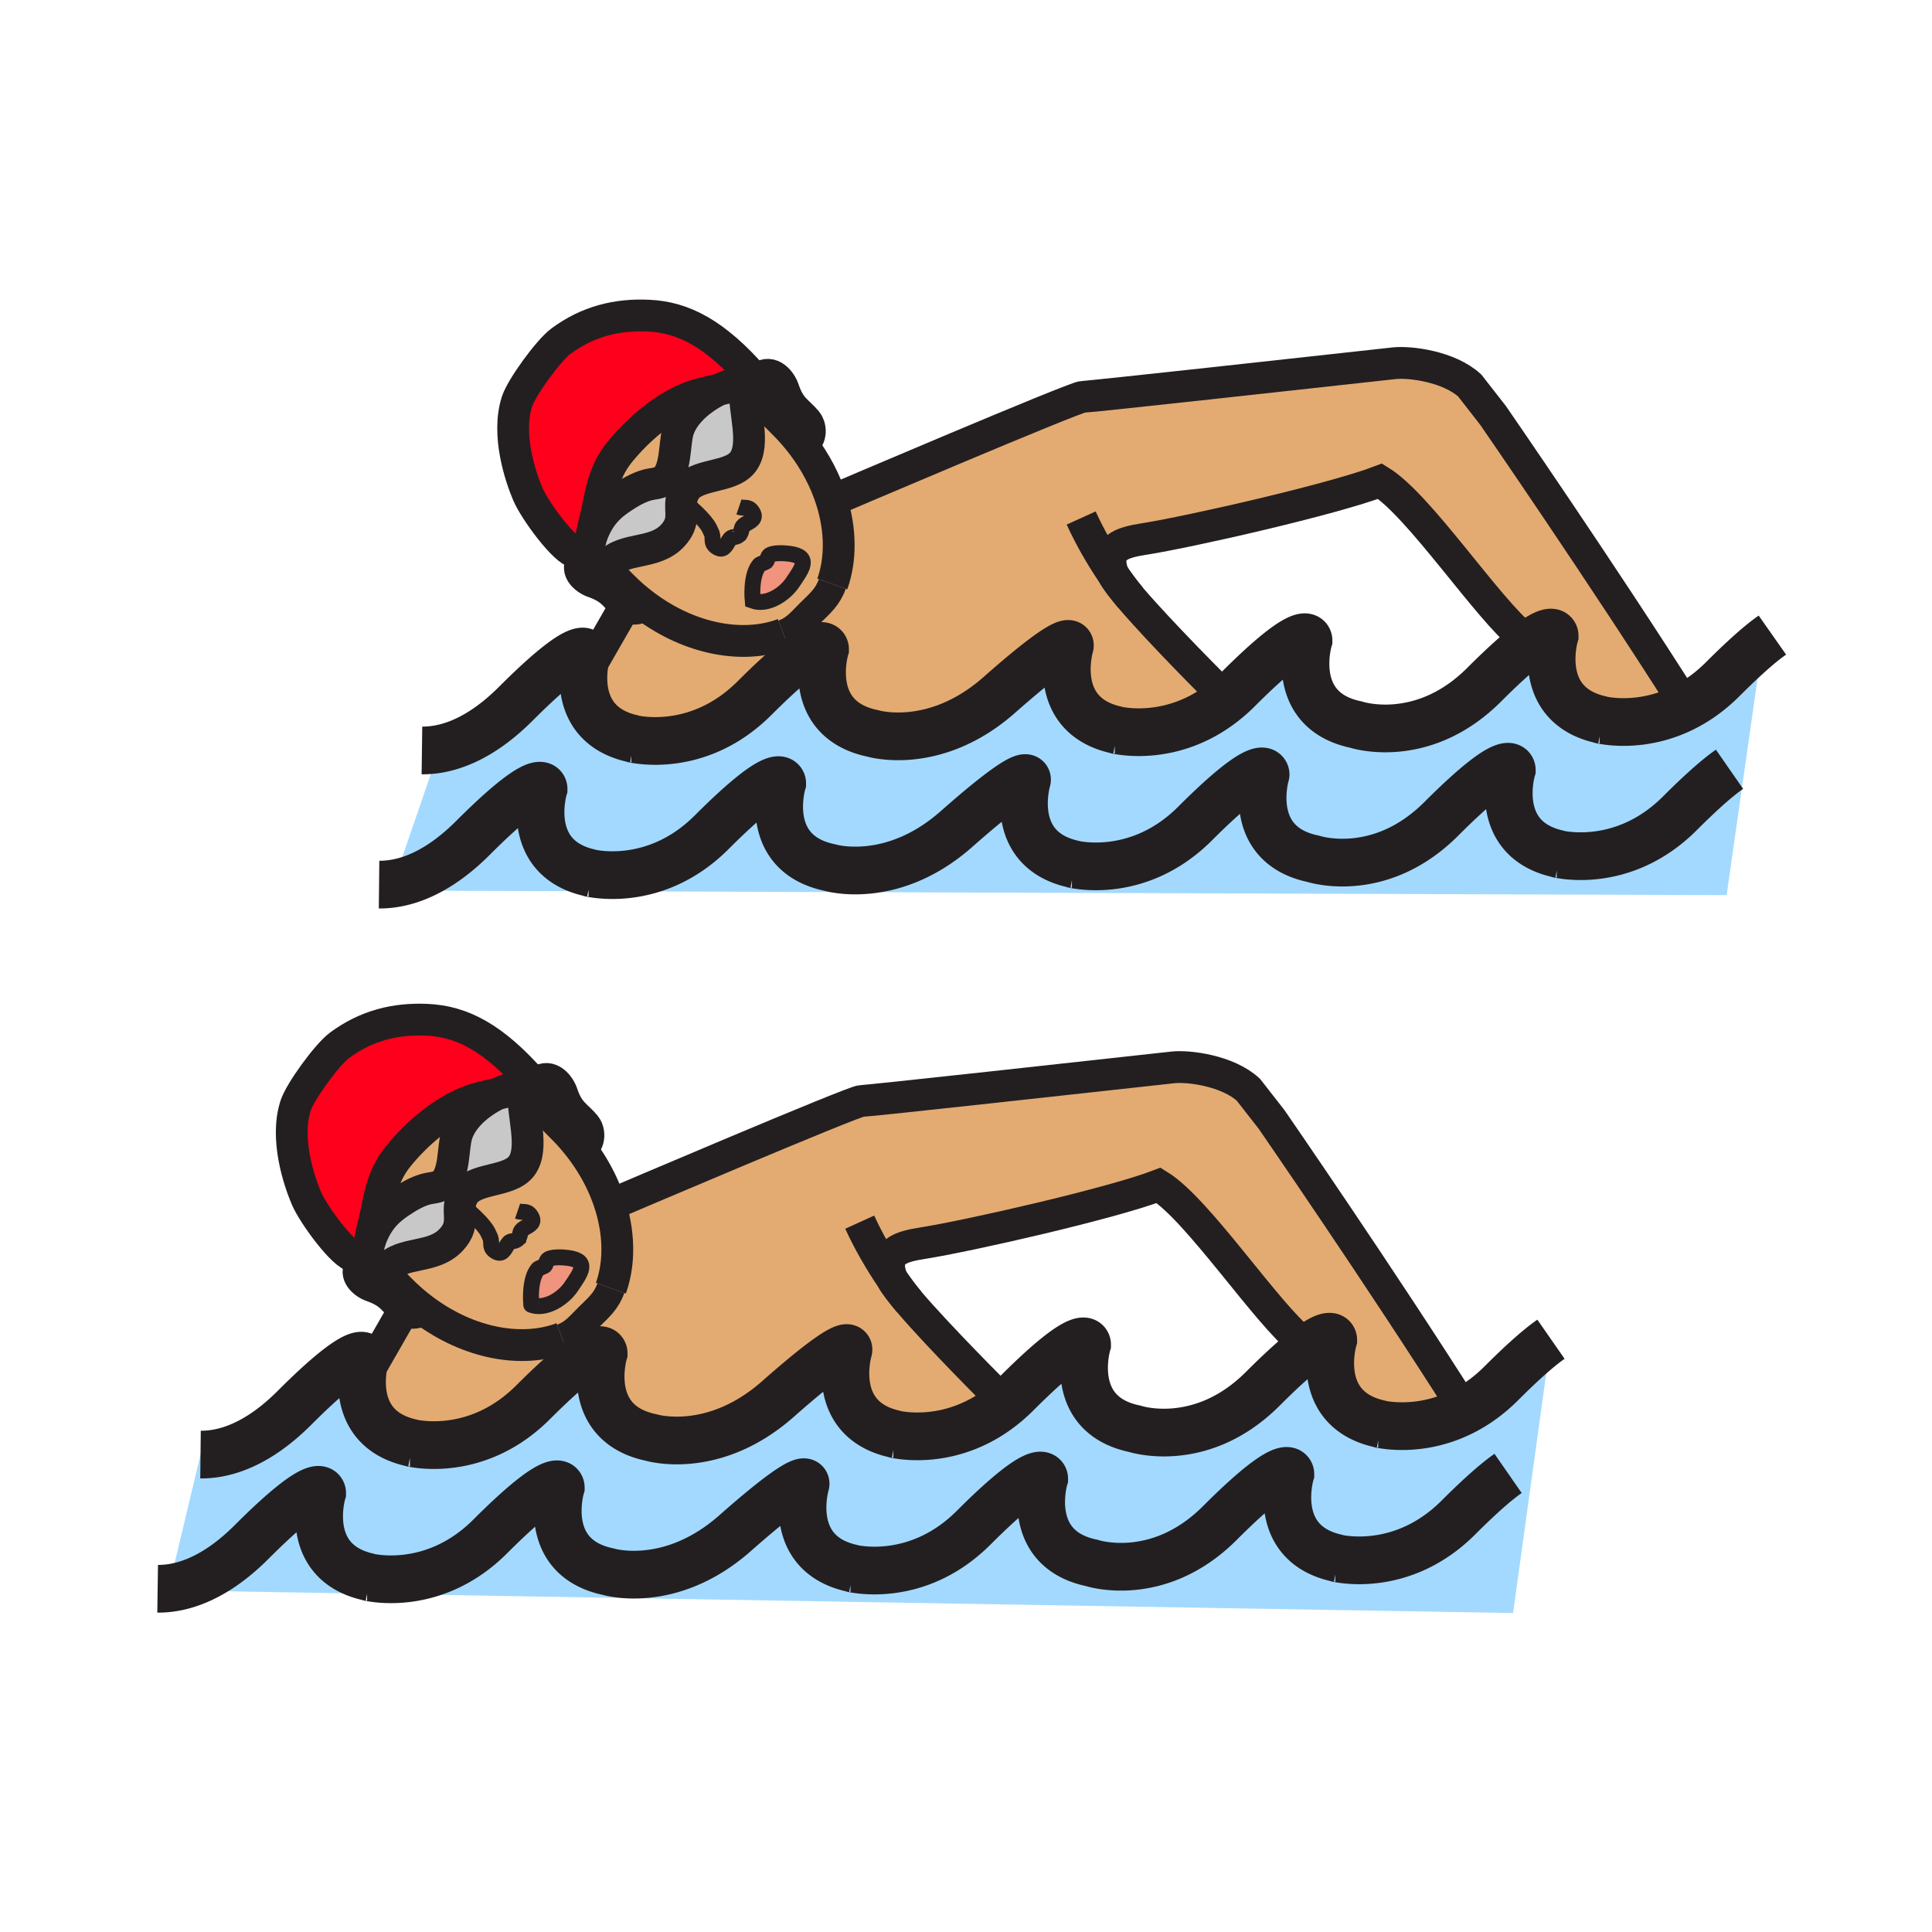 <?xml version="1.0"?><svg xmlns="http://www.w3.org/2000/svg" width="850.394" height="850.394" viewBox="0 0 850.394 850.394" overflow="visible"><path d="M160.55 551.69c-.97 1.029-2.34 1.59-4.38 1.409-5.01-.449-18.17-18.42-21.25-25.58-3.12-7.279-9.59-26.1-4.79-40.869 2.04-6.29 13.91-22.521 19.27-26.5 11.88-8.811 24.69-11.91 38.59-11.28 15.33.689 29.27 7.86 46.47 27.52l1.89.99c-.81 1.86-1.44 4.9-1.88 5.811-1.02-1.011-2.02-2-2.95-2.931-.86-.859-1.67-1.66-2.41-2.39l-.27-.271c-.03-.729-.85-1.6-2.74-2.68.65.63 1.6 1.55 2.74 2.68.01.12-.01.24-.06.351-3.11.7-6.45 1.89-9.71 3.49-4.06.85-8.73 1.829-12.63 3.329-11.91 4.561-23.04 14.29-30.97 23.94-8.35 10.18-8.33 20.04-11.67 32.83-.4 1.5-.66 3.15-.99 4.71-.46 2.151-1.04 4.161-2.26 5.441zM285.45 138.93c15.33.69 29.26 7.86 46.47 27.52l1.89.99c-.82 1.86-1.45 4.9-1.89 5.81-1.02-1.02-2.01-2.01-2.95-2.93-.85-.86-1.66-1.66-2.4-2.39h-.01l-.27-.27c-.03-.73-.85-1.6-2.74-2.68.65.63 1.6 1.55 2.74 2.68.01.12-.01.24-.06.35-3.11.7-6.44 1.89-9.7 3.49-4.06.85-8.73 1.83-12.63 3.33-11.91 4.56-23.05 14.29-30.97 23.94-8.35 10.18-8.33 20.04-11.68 32.83-.39 1.5-.65 3.13-.99 4.69-.45 2.16-1.03 4.18-2.25 5.47-.98 1.02-2.35 1.59-4.39 1.41-5-.46-18.17-18.43-21.24-25.59-3.12-7.28-9.59-26.11-4.8-40.87 2.05-6.29 13.92-22.52 19.28-26.5 11.88-8.81 24.69-11.91 38.59-11.28z" fill="#ff001c"></path><path d="M219.07 481.44c5.08-1.091 9.22-1.98 9.71-3.49.11-.03.22-.061.33-.08.74.729 1.55 1.53 2.41 2.39l-1 .561c-.87 9.16 4.97 24.64-.98 32.479-5.57 7.32-20.97 4.79-25.56 12.63-4.22 7.21 1.82 12.051-5.37 19.78-8.09 8.68-21.25 4.7-28.55 12.771l-2.28.619c-1.98-2.02-4-4.069-5.71-5.84-.54-.56-1.05-1.08-1.52-1.569 1.22-1.28 1.8-3.29 2.26-5.44 3.3-9.42 8.08-13.62 13.51-17.25 3.32-2.23 7.16-4.47 10.96-5.54 2.68-.75 5.65-.57 7.84-2.43 5.17-4.41 4.11-15.601 5.9-21.53 2.3-7.661 9.92-14.101 18.05-18.061zM316.53 171.5c5.08-1.09 9.21-1.98 9.7-3.49.11-.03.22-.05.33-.08h.01c.74.73 1.55 1.53 2.4 2.39l-.99.56c-.88 9.16 4.97 24.64-.98 32.48-5.57 7.33-20.97 4.79-25.56 12.63-.82 1.4-1.25 2.72-1.47 3.98-.9 5.22 1.89 9.57-3.9 15.8-8.09 8.68-21.25 4.7-28.55 12.77l-2.28.62c-1.98-2.02-4-4.08-5.72-5.84-.54-.55-1.05-1.08-1.51-1.56 1.22-1.29 1.8-3.31 2.25-5.47 3.31-9.4 8.09-13.6 13.52-17.23 3.32-2.23 7.16-4.47 10.96-5.54 2.68-.75 5.65-.57 7.84-2.43 5.17-4.41 4.11-15.6 5.89-21.53 2.3-7.66 9.93-14.1 18.06-18.06z" fill="#c8c8c8"></path><path d="M250.06 553.69c9.62 1.3 5.4 6.63 1.34 12.689-3.35 4.97-11.1 10.32-17.56 7.96 0 0-1.12-11 2.92-15.729.37-.431 2.45-1.11 2.99-1.46.52-.351.64-2.32 1.57-2.87 1.89-1.16 6.46-.9 8.74-.59zM347.52 243.75c9.62 1.3 5.4 6.63 1.33 12.68-3.34 4.98-11.09 10.33-17.56 7.97 0 0-1.11-11 2.93-15.73.37-.43 2.45-1.11 2.98-1.46.53-.35.64-2.31 1.58-2.88 1.89-1.15 6.46-.89 8.74-.58z" fill="#f0947d"></path><path d="M316.53 171.5c-8.13 3.96-15.76 10.4-18.06 18.06-1.78 5.93-.72 17.12-5.89 21.53-2.19 1.86-5.16 1.68-7.84 2.43-3.8 1.07-7.64 3.31-10.96 5.54-5.43 3.63-10.21 7.83-13.52 17.23.34-1.56.6-3.19.99-4.69 3.35-12.79 3.33-22.65 11.68-32.83 7.92-9.65 19.06-19.38 30.97-23.94 3.9-1.5 8.57-2.48 12.63-3.33zM325.49 235.35c-.03.06-.08.12-.12.18l.33-.38c-.06.06-.13.12-.19.19-.01.01-.02.01-.02.01zm-25.52-15.38c.22-1.26.65-2.58 1.47-3.98 4.59-7.84 19.99-5.3 25.56-12.63 5.95-7.84.1-23.32.98-32.48l.99-.56c.94.92 1.93 1.91 2.95 2.93 5.47 5.46 11.68 11.69 13.54 13.58 2.81 2.84 5.36 5.8 7.67 8.83 5.97 7.86 10.26 16.25 12.89 24.62 4.1 13.02 4.18 25.98.33 36.77-2.04 5.72-5.27 8.39-9.78 12.83-4.17 4.12-6.43 7.16-11.69 9.16-17.54 6.64-40.9 2.56-60.93-12.39-3.55-2.63-7-5.63-10.29-8.96-1.38-1.41-4.84-4.9-8.42-8.53l2.28-.62c7.3-8.07 20.46-4.09 28.55-12.77 5.79-6.23 3-10.58 3.9-15.8zm48.88 36.46c4.07-6.05 8.29-11.38-1.33-12.68-2.28-.31-6.85-.57-8.74.58-.94.57-1.05 2.53-1.58 2.88-.53.35-2.61 1.03-2.98 1.46-4.04 4.73-2.93 15.73-2.93 15.73 6.47 2.36 14.22-2.99 17.56-7.97zM219.07 481.44c-8.13 3.96-15.75 10.399-18.05 18.06-1.79 5.93-.73 17.12-5.9 21.53-2.19 1.859-5.16 1.68-7.84 2.43-3.8 1.07-7.64 3.31-10.96 5.54-5.43 3.63-10.21 7.83-13.51 17.25.33-1.56.59-3.21.99-4.71 3.34-12.79 3.32-22.65 11.67-32.83 7.93-9.65 19.06-19.38 30.97-23.94 3.9-1.5 8.57-2.48 12.63-3.33zM228.08 545.25c-.06.07-.11.15-.16.22l.32-.38c-.05.05-.11.11-.16.15v.01zm-29.47.46c7.19-7.729 1.15-12.57 5.37-19.78 4.59-7.84 19.99-5.31 25.56-12.63 5.95-7.84.11-23.319.98-32.479l1-.561c.93.931 1.93 1.92 2.95 2.931 5.47 5.47 11.67 11.699 13.53 13.579a89.658 89.658 0 0 1 7.66 8.841c5.98 7.85 10.26 16.239 12.9 24.6 4.1 13.021 4.18 25.99.33 36.78-2.04 5.72-5.27 8.39-9.78 12.83-4.17 4.12-6.43 7.17-11.69 9.16-17.54 6.64-40.9 2.56-60.93-12.391-3.55-2.64-7-5.63-10.29-8.97-1.38-1.4-4.84-4.89-8.42-8.521l2.28-.619c7.3-8.07 20.46-4.09 28.55-12.77zm52.79 20.67c4.06-6.06 8.28-11.39-1.34-12.689-2.28-.311-6.85-.57-8.74.59-.93.55-1.05 2.52-1.57 2.87-.54.35-2.62 1.029-2.99 1.46-4.04 4.729-2.92 15.729-2.92 15.729 6.46 2.36 14.21-2.99 17.56-7.96z" fill="#e3ab72" class="aac-skin-fill"></path><path d="M392.64 562.94c.96 2.04 3.73 5.649 7.51 10.079 13.05 15.301 38.16 40.391 42.55 44.7-23.56 19.7-48.2 13.73-49.42 13.42l1.09.19c-30.14-6.3-20.92-37.11-20.92-37.11s1.87-7.47-31.04 21.59c-28.58 25.24-55.78 16.931-55.78 16.931-30.15-6.3-20.92-37.12-20.92-37.12s0-9.44-31.05 21.6c-24.88 24.88-52.86 18.11-54.16 17.771l1.09.2c-20.12-4.21-22.7-19.351-22.19-28.94l1.27.07 16.75-29.19c1.61 1.37 5.88 2.61 9.07-.54 20.03 14.95 43.39 19.03 60.93 12.391 5.26-1.99 7.52-5.04 11.69-9.16 4.51-4.44 7.74-7.11 9.78-12.83 3.85-10.79 3.77-23.76-.33-36.78l1.22-.38s105.95-45.21 109.32-45.21c2.79 0 102.06-10.92 136.99-14.771l.16-.029c6.89-.75 24.08 1.42 33.22 9.819l10.261 13.141s48 69.52 85.069 128.05c-19.56 10.34-37.1 6.09-38.12 5.83l1.08.18c-30.14-6.3-20.91-37.109-20.91-37.109s-.01-4.881-11.51 3.88l-1.89-2.761c-16-12.6-46.04-58.43-63.431-69.109-20.93 8.02-83.989 22.33-103.93 25.46-9.88 1.55-17.65 3.84-13.69 15.18.061.167.141.347.241.557zM490.1 253c.96 2.04 3.73 5.65 7.511 10.08 13.05 15.3 38.149 40.39 42.54 44.7-23.561 19.69-48.19 13.73-49.41 13.42l1.09.19c-30.15-6.3-20.92-37.11-20.92-37.11s1.87-7.47-31.04 21.59c-28.58 25.24-55.78 16.93-55.78 16.93-30.15-6.3-20.93-37.12-20.93-37.12s0-9.44-31.04 21.6c-24.88 24.87-52.86 18.11-54.16 17.78l1.09.18c-20.13-4.21-22.71-19.34-22.2-28.93l1.27.07 16.76-29.18c1.6 1.36 5.88 2.6 9.07-.55 20.03 14.95 43.39 19.03 60.93 12.39 5.26-2 7.52-5.04 11.69-9.16 4.51-4.44 7.74-7.11 9.78-12.83 3.85-10.79 3.77-23.75-.33-36.77l1.22-.38s105.95-45.22 109.319-45.22c2.78 0 102.061-10.92 136.98-14.78l.17-.02c6.88-.75 24.08 1.42 33.22 9.82l10.25 13.14s48.011 69.52 85.08 128.05c-19.56 10.34-37.1 6.09-38.12 5.83l1.08.18c-30.14-6.3-20.92-37.11-20.92-37.11s-.01-4.88-11.51 3.89l-1.88-2.77c-16-12.6-46.04-58.43-63.43-69.11-20.931 8.02-84 22.33-103.931 25.46-9.88 1.55-17.66 3.84-13.689 15.18.06.17.14.35.24.56z" fill="#e3ab72" class="aac-skin-fill"></path><path d="M180.5 634.99c1.3.34 29.28 7.109 54.16-17.771 31.05-31.04 31.05-21.6 31.05-21.6s-9.23 30.82 20.92 37.12c0 0 27.2 8.31 55.78-16.931 32.91-29.06 31.04-21.59 31.04-21.59s-9.22 30.811 20.92 37.11l-1.09-.19c1.22.311 25.86 6.28 49.42-13.42a72.323 72.323 0 0 0 4.75-4.35c31.05-31.05 31.05-21.601 31.05-21.601s-9.23 30.82 20.91 37.11c0 0 29.1 9.73 56.399-17.56 8.74-8.74 15.011-14.271 19.53-17.71 11.5-8.761 11.51-3.88 11.51-3.88s-9.229 30.81 20.91 37.109l-1.08-.18c1.021.26 18.561 4.51 38.12-5.83 5.29-2.79 10.73-6.65 16.03-11.95 10.35-10.35 17.25-16.2 21.85-19.399L666 710 74 700l.23-.95 14.03-58.8c9.77.11 24.39-3.6 41.37-20.59 31.04-31.04 31.04-21.59 31.04-21.59s-1.02 3.399-1.27 8.18c-.51 9.59 2.07 24.73 22.19 28.94l-1.09-.2zM760 394l-588-2 1.06-3.08 20.38-59.3c9.1-1.7 20.69-6.94 33.64-19.9 31.04-31.04 31.04-21.59 31.04-21.59s-1.02 3.4-1.27 8.18c-.51 9.59 2.07 24.72 22.2 28.93l-1.09-.18c1.3.33 29.28 7.09 54.16-17.78 31.04-31.04 31.04-21.6 31.04-21.6s-9.22 30.82 20.93 37.12c0 0 27.2 8.31 55.78-16.93 32.91-29.06 31.04-21.59 31.04-21.59s-9.23 30.81 20.92 37.11l-1.09-.19c1.22.31 25.85 6.27 49.41-13.42 1.59-1.32 3.18-2.77 4.76-4.35 31.05-31.05 31.05-21.6 31.05-21.6s-9.229 30.81 20.91 37.11c0 0 29.1 9.74 56.399-17.56 8.74-8.74 15.011-14.27 19.521-17.7 11.5-8.77 11.51-3.89 11.51-3.89s-9.22 30.81 20.92 37.11l-1.08-.18c1.021.26 18.561 4.51 38.12-5.83 5.29-2.79 10.73-6.65 16.03-11.95 7.56-7.56 13.27-12.71 17.6-16.2L760 394z" fill="#a3d9ff"></path><g fill="none" stroke="#231f20"><path d="M442.7 617.72c-4.391-4.31-29.5-29.399-42.55-44.7-3.78-4.43-6.55-8.039-7.51-10.079-.1-.21-.18-.391-.24-.561-3.96-11.34 3.81-13.63 13.69-15.18 19.94-3.13 83-17.44 103.93-25.46 17.391 10.68 47.431 56.51 63.431 69.109M158.66 549.72c.5.54 1.15 1.21 1.89 1.971.47.489.98 1.01 1.52 1.569 1.71 1.771 3.73 3.82 5.71 5.84 3.58 3.631 7.04 7.12 8.42 8.521 3.29 3.34 6.74 6.33 10.29 8.97 20.03 14.95 43.39 19.03 60.93 12.391" stroke-width="14"></path><path d="M161.55 553.77c-1.23.57-2.36 1.45-3.29 2.721-3.55 4.84 1.7 9.02 5.19 10.24 8.49 2.979 9.29 6.369 13.97 10.399 1.61 1.37 5.88 2.61 9.07-.54.37-.35.72-.77 1.05-1.25" stroke-width="12.581"></path><path d="M234.47 483.19c.44-.91 1.07-3.95 1.88-5.811.27-.62.57-1.1.89-1.33 4.89-3.49 9 1.811 10.17 5.311 2.86 8.54 6.24 9.39 10.21 14.13 1.51 1.8 2.81 6.92-1.91 10.08" stroke-width="14"></path><path d="M268.89 566.99c-2.04 5.72-5.27 8.39-9.78 12.83-4.17 4.12-6.43 7.17-11.69 9.16" stroke-width="12.581"></path><path d="M226.1 474.92c.65.63 1.6 1.55 2.74 2.68l.27.271c.74.729 1.55 1.53 2.41 2.39.93.931 1.93 1.92 2.95 2.931 5.47 5.47 11.67 11.699 13.53 13.579a89.658 89.658 0 0 1 7.66 8.841c5.98 7.85 10.26 16.239 12.9 24.6 4.1 13.021 4.18 25.99.33 36.78" stroke-width="14"></path><path d="M228.08 545.24c1.55-2.271.08-3.09 2.68-4.65 2.26-1.35 5.07-2.359 2.72-5.649-1.61-2.25-3.34-1.061-5.67-1.86" stroke-width="7"></path><path d="M202.52 529.91c4.21 3.34 10.43 8.85 12.27 12.609l1.07 2.301c.77 2.35-.44 4.06 1.79 5.699 3.26 2.4 4.29-.399 5.68-2.64 1.6-2.6 2.57-.63 4.75-2.63v-.01c.05-.04.11-.101.16-.15l-.32.38c.05-.069.1-.149.16-.22M236.76 558.61c.37-.431 2.45-1.11 2.99-1.46.52-.351.64-2.32 1.57-2.87 1.89-1.16 6.46-.9 8.74-.59 9.62 1.3 5.4 6.63 1.34 12.689-3.35 4.97-11.1 10.32-17.56 7.96 0 .001-1.12-10.999 2.92-15.729z" stroke-width="7"></path><path d="M234.46 476.39c-17.2-19.659-31.14-26.83-46.47-27.52-13.9-.63-26.71 2.47-38.59 11.28-5.36 3.979-17.23 20.21-19.27 26.5-4.8 14.77 1.67 33.59 4.79 40.869 3.08 7.16 16.24 25.131 21.25 25.58 2.04.181 3.41-.38 4.38-1.409 1.22-1.28 1.8-3.29 2.26-5.44.33-1.56.59-3.21.99-4.71 3.34-12.79 3.32-22.65 11.67-32.83 7.93-9.65 19.06-19.38 30.97-23.94 3.9-1.5 8.57-2.479 12.63-3.329 5.08-1.091 9.22-1.98 9.71-3.49.05-.11.07-.23.06-.351-.03-.729-.85-1.6-2.74-2.68" stroke-width="14"></path><path d="M229.11 477.87c-.11.02-.22.05-.33.08-3.11.7-6.45 1.89-9.71 3.49-8.13 3.96-15.75 10.399-18.05 18.06-1.79 5.93-.73 17.12-5.9 21.53-2.19 1.859-5.16 1.68-7.84 2.43-3.8 1.07-7.64 3.31-10.96 5.54-5.43 3.63-10.21 7.83-13.51 17.25-.01.03-.02.05-.03.08M170.06 558.48c7.3-8.07 20.46-4.091 28.55-12.771 7.19-7.729 1.15-12.57 5.37-19.78 4.59-7.84 19.99-5.31 25.56-12.63 5.95-7.84.11-23.319.98-32.479" stroke-width="14"></path><path d="M88.26 640.25c9.77.11 24.39-3.6 41.37-20.59 31.04-31.04 31.04-21.59 31.04-21.59s-1.02 3.399-1.27 8.18c-.51 9.59 2.07 24.73 22.19 28.94l-1.14-.21s.02 0 .05.01c1.3.34 29.28 7.109 54.16-17.771 31.05-31.04 31.05-21.6 31.05-21.6s-9.23 30.82 20.92 37.12c0 0 27.2 8.31 55.78-16.931 32.91-29.06 31.04-21.59 31.04-21.59s-9.22 30.811 20.92 37.11c0 0-1.09-.19-1.14-.2 0 0 .02 0 .05.01 1.22.311 25.86 6.28 49.42-13.42a72.323 72.323 0 0 0 4.75-4.35c31.05-31.05 31.05-21.601 31.05-21.601s-9.23 30.82 20.91 37.11c0 0 29.1 9.73 56.399-17.56 8.74-8.74 15.011-14.271 19.53-17.71 11.5-8.761 11.51-3.88 11.51-3.88s-9.229 30.81 20.91 37.109l-1.13-.189s.021 0 .05.01c1.021.26 18.561 4.51 38.12-5.83 5.29-2.79 10.73-6.65 16.03-11.95 10.35-10.35 17.25-16.2 21.85-19.399M69.39 699.31c1.5.021 3.11-.06 4.84-.26 9.47-1.09 22.16-5.96 36.53-20.33 31.04-31.05 31.04-21.6 31.04-21.6s-9.23 30.82 20.92 37.12l-1.14-.19s.02 0 .05.01c1.3.33 29.28 7.091 54.16-17.79 31.04-31.039 31.04-21.59 31.04-21.59s-9.22 30.811 20.92 37.11c0 0 27.21 8.32 55.79-16.93 32.91-29.051 31.04-21.591 31.04-21.591s-9.22 30.82 20.92 37.12l-1.14-.189s.02 0 .05.01c1.3.33 29.29 7.09 54.17-17.79 31.04-31.04 31.04-21.59 31.04-21.59s-9.22 30.81 20.92 37.11c0 0 29.1 9.729 56.4-17.561 31.029-31.05 31.04-21.6 31.04-21.6s-9.23 30.819 20.909 37.12l-1.13-.19s.021 0 .05.01c1.301.33 29.28 7.09 54.15-17.79 10.35-10.34 17.24-16.189 21.85-19.39" stroke-width="21"></path><path stroke-width="14" d="M177.42 577.13l-16.75 29.19M269.78 529.83s105.95-45.21 109.32-45.21c2.79 0 102.06-10.92 136.99-14.771l.16-.029c6.89-.75 24.08 1.42 33.22 9.819l10.261 13.141s48 69.52 85.069 128.05l.66 1.05"></path><path d="M378.42 537.94c3.73 8.199 8.72 16.97 14.22 25 2.43 3.54 4.95 6.939 7.51 10.079M540.15 307.78c-4.391-4.31-29.49-29.4-42.54-44.7-3.78-4.43-6.551-8.04-7.511-10.08-.1-.21-.18-.39-.239-.56-3.971-11.34 3.81-13.63 13.689-15.18 19.931-3.13 83-17.44 103.931-25.46 17.39 10.68 47.43 56.51 63.43 69.11M256.12 239.79c.5.53 1.15 1.2 1.89 1.97.46.48.97 1.01 1.51 1.56 1.72 1.76 3.74 3.82 5.72 5.84 3.58 3.63 7.04 7.12 8.42 8.53 3.29 3.33 6.74 6.33 10.29 8.96 20.03 14.95 43.39 19.03 60.93 12.39" stroke-width="14"></path><path d="M259.01 243.82a8.556 8.556 0 0 0-3.29 2.73c-3.55 4.85 1.69 9.02 5.18 10.24 8.5 2.98 9.3 6.37 13.98 10.41 1.6 1.36 5.88 2.6 9.07-.55.37-.35.72-.77 1.05-1.25" stroke-width="12.581"></path><path d="M331.92 173.25c.44-.91 1.07-3.95 1.89-5.81.27-.62.57-1.1.89-1.33 4.89-3.49 9 1.81 10.17 5.31 2.86 8.54 6.24 9.39 10.21 14.13 1.51 1.8 2.8 6.92-1.91 10.08" stroke-width="14"></path><path d="M366.35 257.05c-2.04 5.72-5.27 8.39-9.78 12.83-4.17 4.12-6.43 7.16-11.69 9.16" stroke-width="12.581"></path><path d="M326.57 167.93c.74.73 1.55 1.53 2.4 2.39.94.92 1.93 1.91 2.95 2.93 5.47 5.46 11.68 11.69 13.54 13.58 2.81 2.84 5.36 5.8 7.67 8.83 5.97 7.86 10.26 16.25 12.89 24.62 4.1 13.02 4.18 25.98.33 36.77M323.55 164.98c.65.63 1.6 1.55 2.74 2.68l.27.27" stroke-width="14"></path><path d="M325.51 235.34c1.6-2.3.1-3.12 2.71-4.69 2.25-1.36 5.07-2.36 2.72-5.64-1.61-2.26-3.34-1.08-5.68-1.87" stroke-width="7"></path><path d="M299.97 219.97c4.21 3.34 10.44 8.86 12.28 12.61l1.07 2.3c.76 2.35-.45 4.06 1.79 5.7 3.26 2.4 4.29-.4 5.68-2.64 1.59-2.58 2.56-.66 4.7-2.59 0 0 .01 0 .02-.01.06-.07.13-.13.19-.19l-.33.38c.04-.06.09-.12.12-.18M334.22 248.67c.37-.43 2.45-1.11 2.98-1.46.53-.35.64-2.31 1.58-2.88 1.89-1.15 6.46-.89 8.74-.58 9.62 1.3 5.4 6.63 1.33 12.68-3.34 4.98-11.09 10.33-17.56 7.97 0 0-1.11-11 2.93-15.73z" stroke-width="7"></path><path d="M331.92 166.45c-17.21-19.66-31.14-26.83-46.47-27.52-13.9-.63-26.71 2.47-38.59 11.28-5.36 3.98-17.23 20.21-19.28 26.5-4.79 14.76 1.68 33.59 4.8 40.87 3.07 7.16 16.24 25.13 21.24 25.59 2.04.18 3.41-.39 4.39-1.41 1.22-1.29 1.8-3.31 2.25-5.47.34-1.56.6-3.19.99-4.69 3.35-12.79 3.33-22.65 11.68-32.83 7.92-9.65 19.06-19.38 30.97-23.94 3.9-1.5 8.57-2.48 12.63-3.33 5.08-1.09 9.21-1.98 9.7-3.49.05-.11.07-.23.06-.35-.03-.73-.85-1.6-2.74-2.68" stroke-width="14"></path><path d="M326.57 167.93h-.01c-.11.03-.22.05-.33.08-3.11.7-6.44 1.89-9.7 3.49-8.13 3.96-15.76 10.4-18.06 18.06-1.78 5.93-.72 17.12-5.89 21.53-2.19 1.86-5.16 1.68-7.84 2.43-3.8 1.07-7.64 3.31-10.96 5.54-5.43 3.63-10.21 7.83-13.52 17.23l-.03.1M267.52 248.54c7.3-8.07 20.46-4.09 28.55-12.77 5.79-6.23 3-10.58 3.9-15.8.22-1.26.65-2.58 1.47-3.98 4.59-7.84 19.99-5.3 25.56-12.63 5.95-7.84.1-23.32.98-32.48" stroke-width="14"></path><path d="M185.72 330.31c2.31.03 4.9-.16 7.72-.69 9.1-1.7 20.69-6.94 33.64-19.9 31.04-31.04 31.04-21.59 31.04-21.59s-1.02 3.4-1.27 8.18c-.51 9.59 2.07 24.72 22.2 28.93 0 0-1.09-.18-1.14-.19 0 0 .02 0 .05.01 1.3.33 29.28 7.09 54.16-17.78 31.04-31.04 31.04-21.6 31.04-21.6s-9.22 30.82 20.93 37.12c0 0 27.2 8.31 55.78-16.93 32.91-29.06 31.04-21.59 31.04-21.59s-9.23 30.81 20.92 37.11c0 0-1.09-.19-1.14-.2 0 0 .02 0 .05.01 1.22.31 25.85 6.27 49.41-13.42 1.59-1.32 3.18-2.77 4.76-4.35 31.05-31.05 31.05-21.6 31.05-21.6s-9.229 30.81 20.91 37.11c0 0 29.1 9.74 56.399-17.56 8.74-8.74 15.011-14.27 19.521-17.7 11.5-8.77 11.51-3.89 11.51-3.89s-9.22 30.81 20.92 37.11c0 0-1.08-.18-1.13-.19 0 0 .021 0 .05.01 1.021.26 18.561 4.51 38.12-5.83 5.29-2.79 10.73-6.65 16.03-11.95 7.56-7.56 13.27-12.71 17.6-16.2a79.654 79.654 0 0 1 4.25-3.2M166.85 389.37c1.89.02 3.97-.1 6.21-.45 9.31-1.38 21.46-6.45 35.15-20.14 31.05-31.05 31.05-21.6 31.05-21.6s-9.23 30.82 20.91 37.12c0 0-1.08-.18-1.13-.19 0 0 .02 0 .05.01 1.3.33 29.28 7.09 54.16-17.79 31.04-31.04 31.04-21.59 31.04-21.59s-9.22 30.81 20.92 37.11c0 0 27.2 8.32 55.79-16.93 32.91-29.05 31.04-21.59 31.04-21.59s-9.23 30.82 20.92 37.12c0 0-1.09-.19-1.14-.2 0 0 .02 0 .05.01 1.3.33 29.29 7.1 54.17-17.78 31.04-31.04 31.04-21.59 31.04-21.59S547.86 371.7 578 378c0 0 29.1 9.73 56.39-17.56 31.03-31.05 31.04-21.6 31.04-21.6s-9.22 30.82 20.92 37.12c0 0-1.08-.18-1.13-.19 0 0 .021 0 .05.01 1.301.33 29.28 7.09 54.15-17.79 10.34-10.34 17.24-16.19 21.85-19.39" stroke-width="21"></path><path stroke-width="14" d="M274.88 267.2l-16.76 29.18M367.24 219.9s105.95-45.22 109.319-45.22c2.78 0 102.061-10.92 136.98-14.78l.17-.02c6.88-.75 24.08 1.42 33.22 9.82l10.25 13.14s48.011 69.52 85.08 128.05l.66 1.05"></path><path d="M475.89 228c3.721 8.2 8.7 16.97 14.21 25 2.42 3.54 4.95 6.94 7.511 10.08" stroke-width="14"></path></g><path fill="none" d="M0 0h850.394v850.394H0z"></path></svg>
